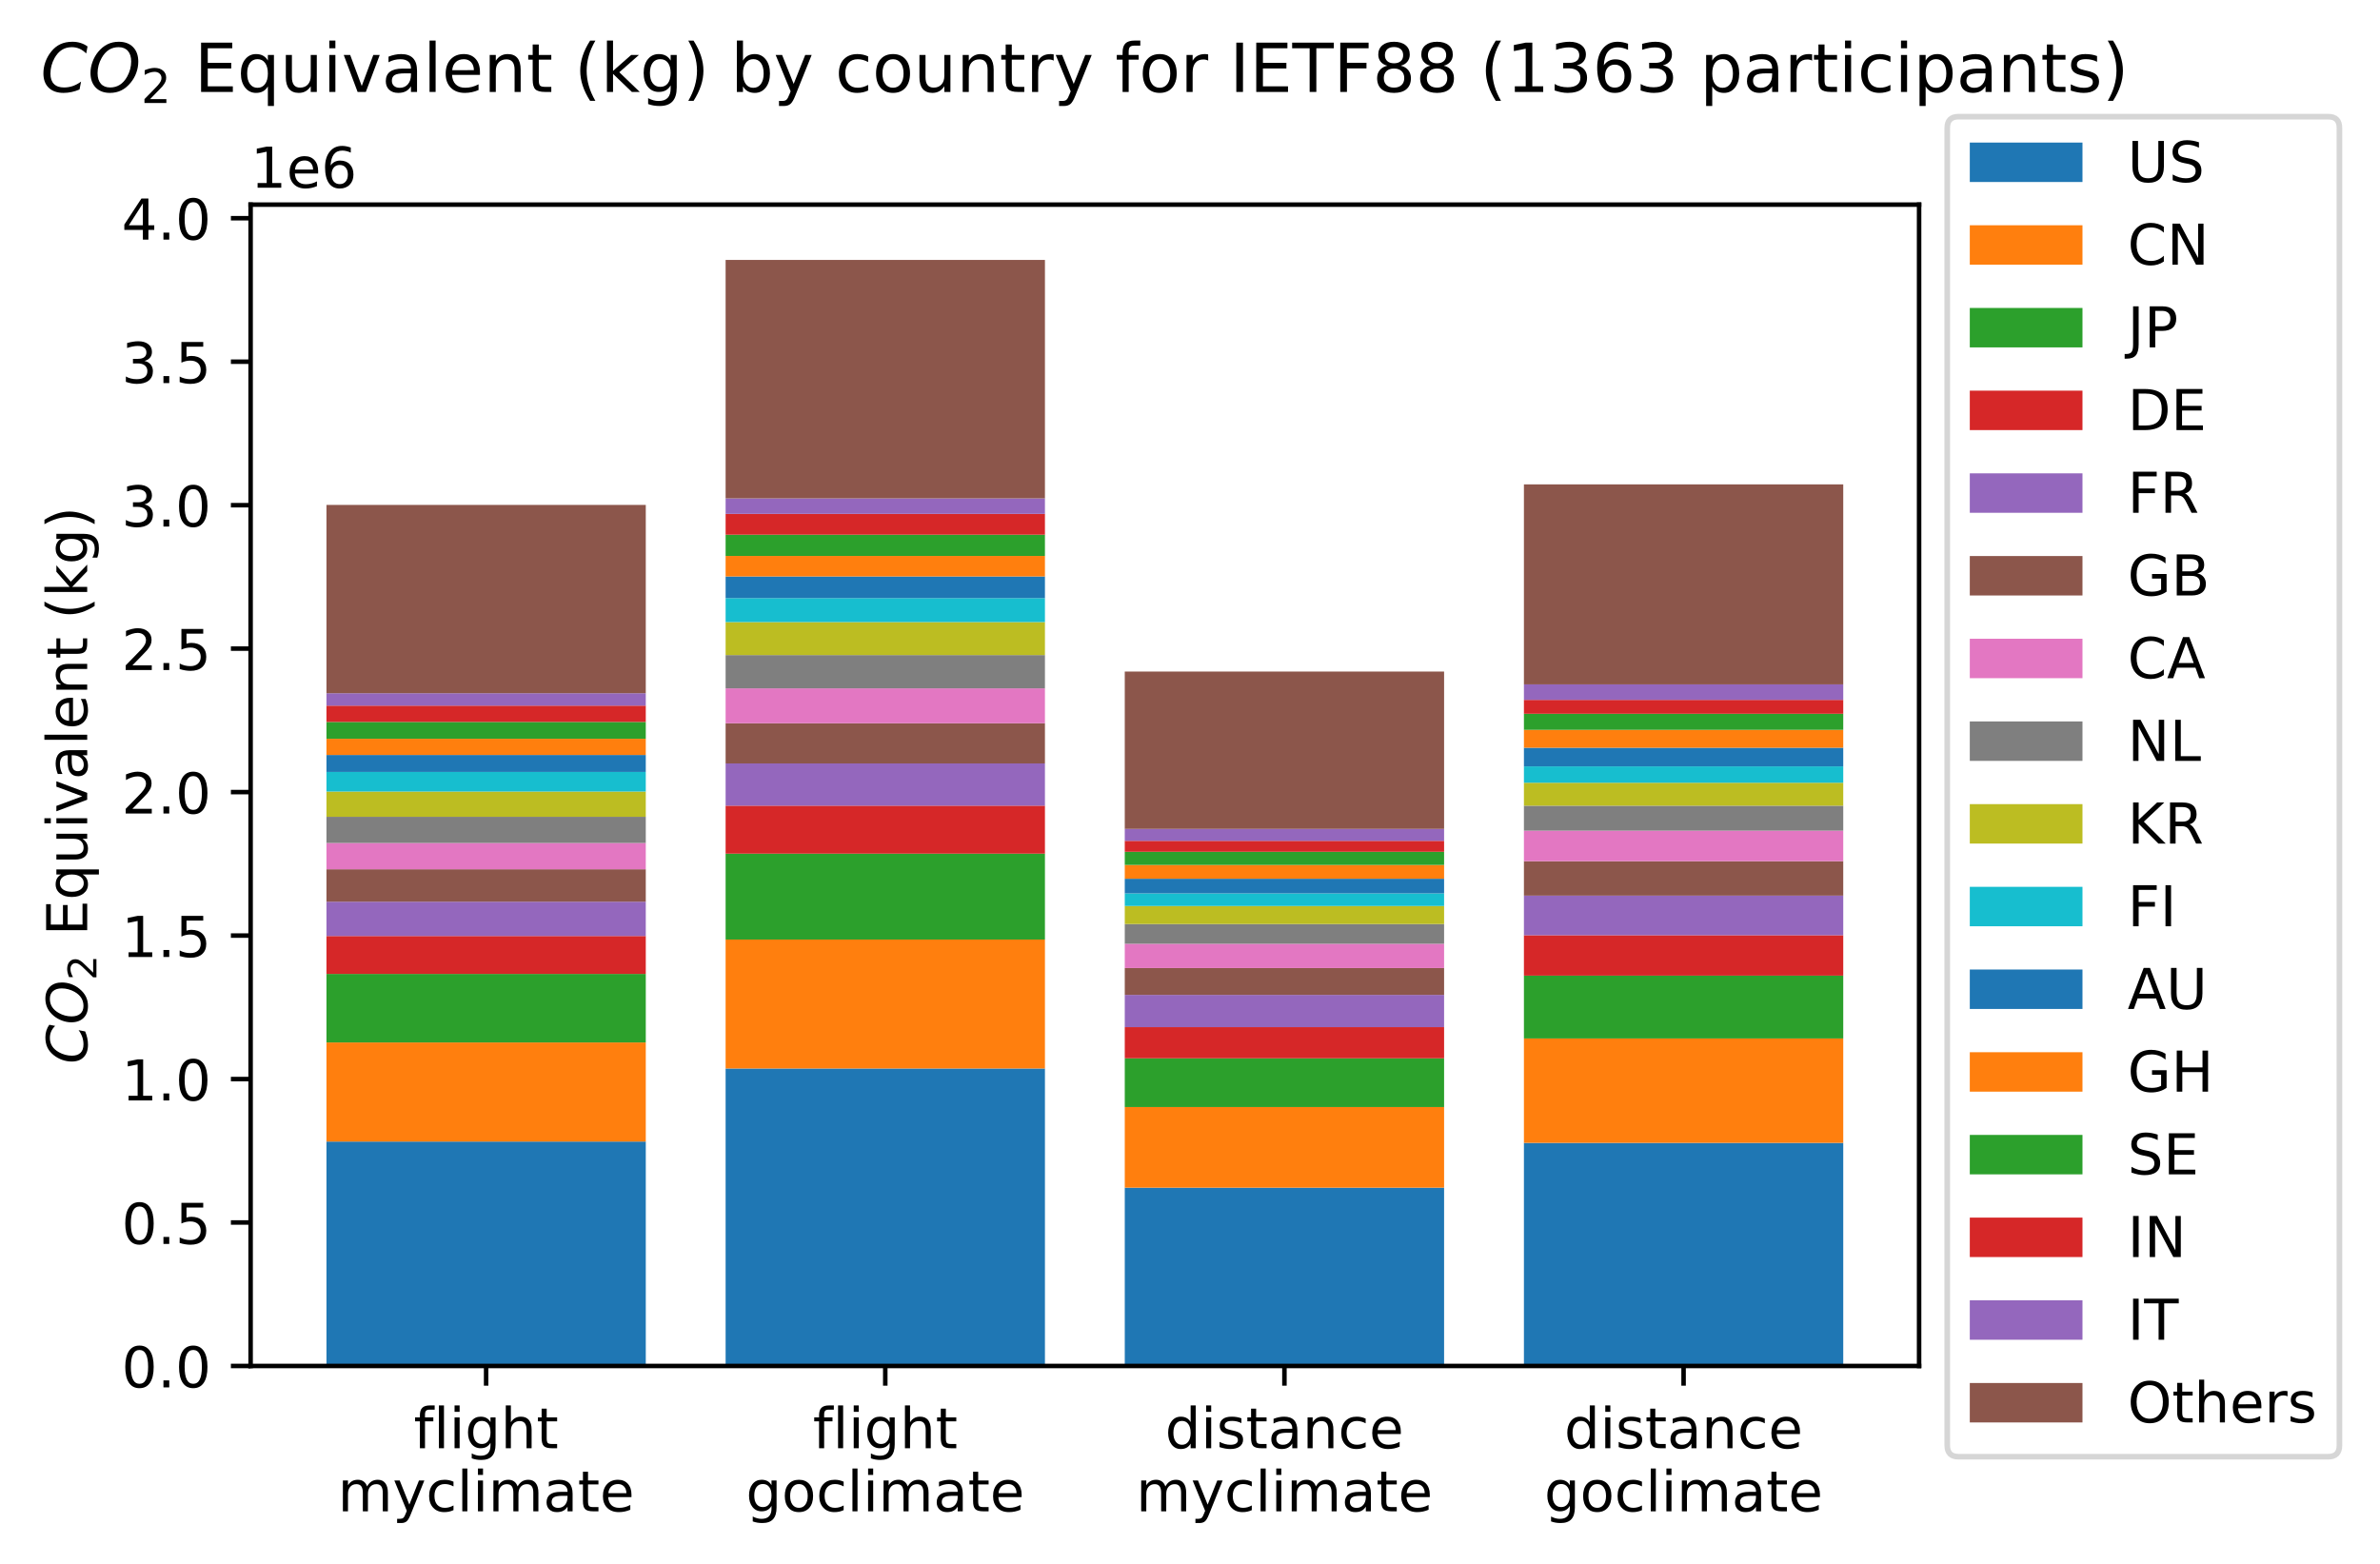 <?xml version="1.0" encoding="utf-8" standalone="no"?>
<!DOCTYPE svg PUBLIC "-//W3C//DTD SVG 1.1//EN"
  "http://www.w3.org/Graphics/SVG/1.1/DTD/svg11.dtd">
<!-- Created with matplotlib (https://matplotlib.org/) -->
<svg height="277.532pt" version="1.1" viewBox="0 0 422.403 277.532" width="422.403pt" xmlns="http://www.w3.org/2000/svg" xmlns:xlink="http://www.w3.org/1999/xlink">
 <defs>
  <style type="text/css">
*{stroke-linecap:butt;stroke-linejoin:round;}
  </style>
 </defs>
 <g id="figure_1">
  <g id="patch_1">
   <path d="M 0 277.532 
L 422.403 277.532 
L 422.403 0 
L 0 0 
z
" style="fill:#ffffff;"/>
  </g>
  <g id="axes_1">
   <g id="patch_2">
    <path d="M 44.48 242.456 
L 340.6 242.456 
L 340.6 36.32 
L 44.48 36.32 
z
" style="fill:#ffffff;"/>
   </g>
   <g id="patch_3">
    <path clip-path="url(#pe338bad87f)" d="M 57.94 242.456 
L 114.614 242.456 
L 114.614 202.623 
L 57.94 202.623 
z
" style="fill:#1f77b4;"/>
   </g>
   <g id="patch_4">
    <path clip-path="url(#pe338bad87f)" d="M 128.782 242.456 
L 185.456 242.456 
L 185.456 189.65 
L 128.782 189.65 
z
" style="fill:#1f77b4;"/>
   </g>
   <g id="patch_5">
    <path clip-path="url(#pe338bad87f)" d="M 199.624 242.456 
L 256.298 242.456 
L 256.298 210.804 
L 199.624 210.804 
z
" style="fill:#1f77b4;"/>
   </g>
   <g id="patch_6">
    <path clip-path="url(#pe338bad87f)" d="M 270.466 242.456 
L 327.14 242.456 
L 327.14 202.852 
L 270.466 202.852 
z
" style="fill:#1f77b4;"/>
   </g>
   <g id="patch_7">
    <path clip-path="url(#pe338bad87f)" d="M 57.94 202.623 
L 114.614 202.623 
L 114.614 185.032 
L 57.94 185.032 
z
" style="fill:#ff7f0e;"/>
   </g>
   <g id="patch_8">
    <path clip-path="url(#pe338bad87f)" d="M 128.782 189.65 
L 185.456 189.65 
L 185.456 166.762 
L 128.782 166.762 
z
" style="fill:#ff7f0e;"/>
   </g>
   <g id="patch_9">
    <path clip-path="url(#pe338bad87f)" d="M 199.624 210.804 
L 256.298 210.804 
L 256.298 196.495 
L 199.624 196.495 
z
" style="fill:#ff7f0e;"/>
   </g>
   <g id="patch_10">
    <path clip-path="url(#pe338bad87f)" d="M 270.466 202.852 
L 327.14 202.852 
L 327.14 184.323 
L 270.466 184.323 
z
" style="fill:#ff7f0e;"/>
   </g>
   <g id="patch_11">
    <path clip-path="url(#pe338bad87f)" d="M 57.94 185.032 
L 114.614 185.032 
L 114.614 172.867 
L 57.94 172.867 
z
" style="fill:#2ca02c;"/>
   </g>
   <g id="patch_12">
    <path clip-path="url(#pe338bad87f)" d="M 128.782 166.762 
L 185.456 166.762 
L 185.456 151.518 
L 128.782 151.518 
z
" style="fill:#2ca02c;"/>
   </g>
   <g id="patch_13">
    <path clip-path="url(#pe338bad87f)" d="M 199.624 196.495 
L 256.298 196.495 
L 256.298 187.843 
L 199.624 187.843 
z
" style="fill:#2ca02c;"/>
   </g>
   <g id="patch_14">
    <path clip-path="url(#pe338bad87f)" d="M 270.466 184.323 
L 327.14 184.323 
L 327.14 173.169 
L 270.466 173.169 
z
" style="fill:#2ca02c;"/>
   </g>
   <g id="patch_15">
    <path clip-path="url(#pe338bad87f)" d="M 57.94 172.867 
L 114.614 172.867 
L 114.614 166.139 
L 57.94 166.139 
z
" style="fill:#d62728;"/>
   </g>
   <g id="patch_16">
    <path clip-path="url(#pe338bad87f)" d="M 128.782 151.518 
L 185.456 151.518 
L 185.456 143.002 
L 128.782 143.002 
z
" style="fill:#d62728;"/>
   </g>
   <g id="patch_17">
    <path clip-path="url(#pe338bad87f)" d="M 199.624 187.843 
L 256.298 187.843 
L 256.298 182.314 
L 199.624 182.314 
z
" style="fill:#d62728;"/>
   </g>
   <g id="patch_18">
    <path clip-path="url(#pe338bad87f)" d="M 270.466 173.169 
L 327.14 173.169 
L 327.14 165.998 
L 270.466 165.998 
z
" style="fill:#d62728;"/>
   </g>
   <g id="patch_19">
    <path clip-path="url(#pe338bad87f)" d="M 57.94 166.139 
L 114.614 166.139 
L 114.614 160.047 
L 57.94 160.047 
z
" style="fill:#9467bd;"/>
   </g>
   <g id="patch_20">
    <path clip-path="url(#pe338bad87f)" d="M 128.782 143.002 
L 185.456 143.002 
L 185.456 135.505 
L 128.782 135.505 
z
" style="fill:#9467bd;"/>
   </g>
   <g id="patch_21">
    <path clip-path="url(#pe338bad87f)" d="M 199.624 182.314 
L 256.298 182.314 
L 256.298 176.588 
L 199.624 176.588 
z
" style="fill:#9467bd;"/>
   </g>
   <g id="patch_22">
    <path clip-path="url(#pe338bad87f)" d="M 270.466 165.998 
L 327.14 165.998 
L 327.14 158.969 
L 270.466 158.969 
z
" style="fill:#9467bd;"/>
   </g>
   <g id="patch_23">
    <path clip-path="url(#pe338bad87f)" d="M 57.94 160.047 
L 114.614 160.047 
L 114.614 154.289 
L 57.94 154.289 
z
" style="fill:#8c564b;"/>
   </g>
   <g id="patch_24">
    <path clip-path="url(#pe338bad87f)" d="M 128.782 135.505 
L 185.456 135.505 
L 185.456 128.375 
L 128.782 128.375 
z
" style="fill:#8c564b;"/>
   </g>
   <g id="patch_25">
    <path clip-path="url(#pe338bad87f)" d="M 199.624 176.588 
L 256.298 176.588 
L 256.298 171.823 
L 199.624 171.823 
z
" style="fill:#8c564b;"/>
   </g>
   <g id="patch_26">
    <path clip-path="url(#pe338bad87f)" d="M 270.466 158.969 
L 327.14 158.969 
L 327.14 152.858 
L 270.466 152.858 
z
" style="fill:#8c564b;"/>
   </g>
   <g id="patch_27">
    <path clip-path="url(#pe338bad87f)" d="M 57.94 154.289 
L 114.614 154.289 
L 114.614 149.625 
L 57.94 149.625 
z
" style="fill:#e377c2;"/>
   </g>
   <g id="patch_28">
    <path clip-path="url(#pe338bad87f)" d="M 128.782 128.375 
L 185.456 128.375 
L 185.456 122.182 
L 128.782 122.182 
z
" style="fill:#e377c2;"/>
   </g>
   <g id="patch_29">
    <path clip-path="url(#pe338bad87f)" d="M 199.624 171.823 
L 256.298 171.823 
L 256.298 167.518 
L 199.624 167.518 
z
" style="fill:#e377c2;"/>
   </g>
   <g id="patch_30">
    <path clip-path="url(#pe338bad87f)" d="M 270.466 152.858 
L 327.14 152.858 
L 327.14 147.438 
L 270.466 147.438 
z
" style="fill:#e377c2;"/>
   </g>
   <g id="patch_31">
    <path clip-path="url(#pe338bad87f)" d="M 57.94 149.625 
L 114.614 149.625 
L 114.614 144.975 
L 57.94 144.975 
z
" style="fill:#7f7f7f;"/>
   </g>
   <g id="patch_32">
    <path clip-path="url(#pe338bad87f)" d="M 128.782 122.182 
L 185.456 122.182 
L 185.456 116.274 
L 128.782 116.274 
z
" style="fill:#7f7f7f;"/>
   </g>
   <g id="patch_33">
    <path clip-path="url(#pe338bad87f)" d="M 199.624 167.518 
L 256.298 167.518 
L 256.298 164.009 
L 199.624 164.009 
z
" style="fill:#7f7f7f;"/>
   </g>
   <g id="patch_34">
    <path clip-path="url(#pe338bad87f)" d="M 270.466 147.438 
L 327.14 147.438 
L 327.14 143.007 
L 270.466 143.007 
z
" style="fill:#7f7f7f;"/>
   </g>
   <g id="patch_35">
    <path clip-path="url(#pe338bad87f)" d="M 57.94 144.975 
L 114.614 144.975 
L 114.614 140.495 
L 57.94 140.495 
z
" style="fill:#bcbd22;"/>
   </g>
   <g id="patch_36">
    <path clip-path="url(#pe338bad87f)" d="M 128.782 116.274 
L 185.456 116.274 
L 185.456 110.416 
L 128.782 110.416 
z
" style="fill:#bcbd22;"/>
   </g>
   <g id="patch_37">
    <path clip-path="url(#pe338bad87f)" d="M 199.624 164.009 
L 256.298 164.009 
L 256.298 160.807 
L 199.624 160.807 
z
" style="fill:#bcbd22;"/>
   </g>
   <g id="patch_38">
    <path clip-path="url(#pe338bad87f)" d="M 270.466 143.007 
L 327.14 143.007 
L 327.14 138.933 
L 270.466 138.933 
z
" style="fill:#bcbd22;"/>
   </g>
   <g id="patch_39">
    <path clip-path="url(#pe338bad87f)" d="M 57.94 140.495 
L 114.614 140.495 
L 114.614 137.016 
L 57.94 137.016 
z
" style="fill:#17becf;"/>
   </g>
   <g id="patch_40">
    <path clip-path="url(#pe338bad87f)" d="M 128.782 110.416 
L 185.456 110.416 
L 185.456 106.159 
L 128.782 106.159 
z
" style="fill:#17becf;"/>
   </g>
   <g id="patch_41">
    <path clip-path="url(#pe338bad87f)" d="M 199.624 160.807 
L 256.298 160.807 
L 256.298 158.568 
L 199.624 158.568 
z
" style="fill:#17becf;"/>
   </g>
   <g id="patch_42">
    <path clip-path="url(#pe338bad87f)" d="M 270.466 138.933 
L 327.14 138.933 
L 327.14 136.03 
L 270.466 136.03 
z
" style="fill:#17becf;"/>
   </g>
   <g id="patch_43">
    <path clip-path="url(#pe338bad87f)" d="M 57.94 137.016 
L 114.614 137.016 
L 114.614 134.005 
L 57.94 134.005 
z
" style="fill:#1f77b4;"/>
   </g>
   <g id="patch_44">
    <path clip-path="url(#pe338bad87f)" d="M 128.782 106.159 
L 185.456 106.159 
L 185.456 102.318 
L 128.782 102.318 
z
" style="fill:#1f77b4;"/>
   </g>
   <g id="patch_45">
    <path clip-path="url(#pe338bad87f)" d="M 199.624 158.568 
L 256.298 158.568 
L 256.298 155.97 
L 199.624 155.97 
z
" style="fill:#1f77b4;"/>
   </g>
   <g id="patch_46">
    <path clip-path="url(#pe338bad87f)" d="M 270.466 136.03 
L 327.14 136.03 
L 327.14 132.719 
L 270.466 132.719 
z
" style="fill:#1f77b4;"/>
   </g>
   <g id="patch_47">
    <path clip-path="url(#pe338bad87f)" d="M 57.94 134.005 
L 114.614 134.005 
L 114.614 131.125 
L 57.94 131.125 
z
" style="fill:#ff7f0e;"/>
   </g>
   <g id="patch_48">
    <path clip-path="url(#pe338bad87f)" d="M 128.782 102.318 
L 185.456 102.318 
L 185.456 98.677 
L 128.782 98.677 
z
" style="fill:#ff7f0e;"/>
   </g>
   <g id="patch_49">
    <path clip-path="url(#pe338bad87f)" d="M 199.624 155.97 
L 256.298 155.97 
L 256.298 153.524 
L 199.624 153.524 
z
" style="fill:#ff7f0e;"/>
   </g>
   <g id="patch_50">
    <path clip-path="url(#pe338bad87f)" d="M 270.466 132.719 
L 327.14 132.719 
L 327.14 129.541 
L 270.466 129.541 
z
" style="fill:#ff7f0e;"/>
   </g>
   <g id="patch_51">
    <path clip-path="url(#pe338bad87f)" d="M 57.94 131.125 
L 114.614 131.125 
L 114.614 128.141 
L 57.94 128.141 
z
" style="fill:#2ca02c;"/>
   </g>
   <g id="patch_52">
    <path clip-path="url(#pe338bad87f)" d="M 128.782 98.677 
L 185.456 98.677 
L 185.456 94.908 
L 128.782 94.908 
z
" style="fill:#2ca02c;"/>
   </g>
   <g id="patch_53">
    <path clip-path="url(#pe338bad87f)" d="M 199.624 153.524 
L 256.298 153.524 
L 256.298 151.185 
L 199.624 151.185 
z
" style="fill:#2ca02c;"/>
   </g>
   <g id="patch_54">
    <path clip-path="url(#pe338bad87f)" d="M 270.466 129.541 
L 327.14 129.541 
L 327.14 126.689 
L 270.466 126.689 
z
" style="fill:#2ca02c;"/>
   </g>
   <g id="patch_55">
    <path clip-path="url(#pe338bad87f)" d="M 57.94 128.141 
L 114.614 128.141 
L 114.614 125.248 
L 57.94 125.248 
z
" style="fill:#d62728;"/>
   </g>
   <g id="patch_56">
    <path clip-path="url(#pe338bad87f)" d="M 128.782 94.908 
L 185.456 94.908 
L 185.456 91.21 
L 128.782 91.21 
z
" style="fill:#d62728;"/>
   </g>
   <g id="patch_57">
    <path clip-path="url(#pe338bad87f)" d="M 199.624 151.185 
L 256.298 151.185 
L 256.298 149.243 
L 199.624 149.243 
z
" style="fill:#d62728;"/>
   </g>
   <g id="patch_58">
    <path clip-path="url(#pe338bad87f)" d="M 270.466 126.689 
L 327.14 126.689 
L 327.14 124.224 
L 270.466 124.224 
z
" style="fill:#d62728;"/>
   </g>
   <g id="patch_59">
    <path clip-path="url(#pe338bad87f)" d="M 57.94 125.248 
L 114.614 125.248 
L 114.614 123.043 
L 57.94 123.043 
z
" style="fill:#9467bd;"/>
   </g>
   <g id="patch_60">
    <path clip-path="url(#pe338bad87f)" d="M 128.782 91.21 
L 185.456 91.21 
L 185.456 88.46 
L 128.782 88.46 
z
" style="fill:#9467bd;"/>
   </g>
   <g id="patch_61">
    <path clip-path="url(#pe338bad87f)" d="M 199.624 149.243 
L 256.298 149.243 
L 256.298 147.122 
L 199.624 147.122 
z
" style="fill:#9467bd;"/>
   </g>
   <g id="patch_62">
    <path clip-path="url(#pe338bad87f)" d="M 270.466 124.224 
L 327.14 124.224 
L 327.14 121.474 
L 270.466 121.474 
z
" style="fill:#9467bd;"/>
   </g>
   <g id="patch_63">
    <path clip-path="url(#pe338bad87f)" d="M 57.94 123.043 
L 114.614 123.043 
L 114.614 89.621 
L 57.94 89.621 
z
" style="fill:#8c564b;"/>
   </g>
   <g id="patch_64">
    <path clip-path="url(#pe338bad87f)" d="M 128.782 88.46 
L 185.456 88.46 
L 185.456 46.136 
L 128.782 46.136 
z
" style="fill:#8c564b;"/>
   </g>
   <g id="patch_65">
    <path clip-path="url(#pe338bad87f)" d="M 199.624 147.122 
L 256.298 147.122 
L 256.298 119.198 
L 199.624 119.198 
z
" style="fill:#8c564b;"/>
   </g>
   <g id="patch_66">
    <path clip-path="url(#pe338bad87f)" d="M 270.466 121.474 
L 327.14 121.474 
L 327.14 85.975 
L 270.466 85.975 
z
" style="fill:#8c564b;"/>
   </g>
   <g id="matplotlib.axis_1">
    <g id="xtick_1">
     <g id="line2d_1">
      <defs>
       <path d="M 0 0 
L 0 3.5 
" id="mbba0ce05e6" style="stroke:#000000;stroke-width:0.8;"/>
      </defs>
      <g>
       <use style="stroke:#000000;stroke-width:0.8;" x="86.277" xlink:href="#mbba0ce05e6" y="242.456"/>
      </g>
     </g>
     <g id="text_1">
      <!-- flight -->
      <defs>
       <path d="M 37.109 75.984 
L 37.109 68.5 
L 28.516 68.5 
Q 23.688 68.5 21.797 66.547 
Q 19.922 64.594 19.922 59.516 
L 19.922 54.688 
L 34.719 54.688 
L 34.719 47.703 
L 19.922 47.703 
L 19.922 0 
L 10.891 0 
L 10.891 47.703 
L 2.297 47.703 
L 2.297 54.688 
L 10.891 54.688 
L 10.891 58.5 
Q 10.891 67.625 15.141 71.797 
Q 19.391 75.984 28.609 75.984 
z
" id="DejaVuSans-102"/>
       <path d="M 9.422 75.984 
L 18.406 75.984 
L 18.406 0 
L 9.422 0 
z
" id="DejaVuSans-108"/>
       <path d="M 9.422 54.688 
L 18.406 54.688 
L 18.406 0 
L 9.422 0 
z
M 9.422 75.984 
L 18.406 75.984 
L 18.406 64.594 
L 9.422 64.594 
z
" id="DejaVuSans-105"/>
       <path d="M 45.406 27.984 
Q 45.406 37.75 41.375 43.109 
Q 37.359 48.484 30.078 48.484 
Q 22.859 48.484 18.828 43.109 
Q 14.797 37.75 14.797 27.984 
Q 14.797 18.266 18.828 12.891 
Q 22.859 7.516 30.078 7.516 
Q 37.359 7.516 41.375 12.891 
Q 45.406 18.266 45.406 27.984 
z
M 54.391 6.781 
Q 54.391 -7.172 48.188 -13.984 
Q 42 -20.797 29.203 -20.797 
Q 24.469 -20.797 20.266 -20.094 
Q 16.062 -19.391 12.109 -17.922 
L 12.109 -9.188 
Q 16.062 -11.328 19.922 -12.344 
Q 23.781 -13.375 27.781 -13.375 
Q 36.625 -13.375 41.016 -8.766 
Q 45.406 -4.156 45.406 5.172 
L 45.406 9.625 
Q 42.625 4.781 38.281 2.391 
Q 33.938 0 27.875 0 
Q 17.828 0 11.672 7.656 
Q 5.516 15.328 5.516 27.984 
Q 5.516 40.672 11.672 48.328 
Q 17.828 56 27.875 56 
Q 33.938 56 38.281 53.609 
Q 42.625 51.219 45.406 46.391 
L 45.406 54.688 
L 54.391 54.688 
z
" id="DejaVuSans-103"/>
       <path d="M 54.891 33.016 
L 54.891 0 
L 45.906 0 
L 45.906 32.719 
Q 45.906 40.484 42.875 44.328 
Q 39.844 48.188 33.797 48.188 
Q 26.516 48.188 22.312 43.547 
Q 18.109 38.922 18.109 30.906 
L 18.109 0 
L 9.078 0 
L 9.078 75.984 
L 18.109 75.984 
L 18.109 46.188 
Q 21.344 51.125 25.703 53.562 
Q 30.078 56 35.797 56 
Q 45.219 56 50.047 50.172 
Q 54.891 44.344 54.891 33.016 
z
" id="DejaVuSans-104"/>
       <path d="M 18.312 70.219 
L 18.312 54.688 
L 36.812 54.688 
L 36.812 47.703 
L 18.312 47.703 
L 18.312 18.016 
Q 18.312 11.328 20.141 9.422 
Q 21.969 7.516 27.594 7.516 
L 36.812 7.516 
L 36.812 0 
L 27.594 0 
Q 17.188 0 13.234 3.875 
Q 9.281 7.766 9.281 18.016 
L 9.281 47.703 
L 2.688 47.703 
L 2.688 54.688 
L 9.281 54.688 
L 9.281 70.219 
z
" id="DejaVuSans-116"/>
      </defs>
      <g transform="translate(73.435 257.054)scale(0.1 -0.1)">
       <use xlink:href="#DejaVuSans-102"/>
       <use x="35.205" xlink:href="#DejaVuSans-108"/>
       <use x="62.988" xlink:href="#DejaVuSans-105"/>
       <use x="90.771" xlink:href="#DejaVuSans-103"/>
       <use x="154.248" xlink:href="#DejaVuSans-104"/>
       <use x="217.627" xlink:href="#DejaVuSans-116"/>
      </g>
      <!-- myclimate -->
      <defs>
       <path d="M 52 44.188 
Q 55.375 50.25 60.062 53.125 
Q 64.75 56 71.094 56 
Q 79.641 56 84.281 50.016 
Q 88.922 44.047 88.922 33.016 
L 88.922 0 
L 79.891 0 
L 79.891 32.719 
Q 79.891 40.578 77.094 44.375 
Q 74.312 48.188 68.609 48.188 
Q 61.625 48.188 57.562 43.547 
Q 53.516 38.922 53.516 30.906 
L 53.516 0 
L 44.484 0 
L 44.484 32.719 
Q 44.484 40.625 41.703 44.406 
Q 38.922 48.188 33.109 48.188 
Q 26.219 48.188 22.156 43.531 
Q 18.109 38.875 18.109 30.906 
L 18.109 0 
L 9.078 0 
L 9.078 54.688 
L 18.109 54.688 
L 18.109 46.188 
Q 21.188 51.219 25.484 53.609 
Q 29.781 56 35.688 56 
Q 41.656 56 45.828 52.969 
Q 50 49.953 52 44.188 
z
" id="DejaVuSans-109"/>
       <path d="M 32.172 -5.078 
Q 28.375 -14.844 24.75 -17.812 
Q 21.141 -20.797 15.094 -20.797 
L 7.906 -20.797 
L 7.906 -13.281 
L 13.188 -13.281 
Q 16.891 -13.281 18.938 -11.516 
Q 21 -9.766 23.484 -3.219 
L 25.094 0.875 
L 2.984 54.688 
L 12.5 54.688 
L 29.594 11.922 
L 46.688 54.688 
L 56.203 54.688 
z
" id="DejaVuSans-121"/>
       <path d="M 48.781 52.594 
L 48.781 44.188 
Q 44.969 46.297 41.141 47.344 
Q 37.312 48.391 33.406 48.391 
Q 24.656 48.391 19.812 42.844 
Q 14.984 37.312 14.984 27.297 
Q 14.984 17.281 19.812 11.734 
Q 24.656 6.203 33.406 6.203 
Q 37.312 6.203 41.141 7.25 
Q 44.969 8.297 48.781 10.406 
L 48.781 2.094 
Q 45.016 0.344 40.984 -0.531 
Q 36.969 -1.422 32.422 -1.422 
Q 20.062 -1.422 12.781 6.344 
Q 5.516 14.109 5.516 27.297 
Q 5.516 40.672 12.859 48.328 
Q 20.219 56 33.016 56 
Q 37.156 56 41.109 55.141 
Q 45.062 54.297 48.781 52.594 
z
" id="DejaVuSans-99"/>
       <path d="M 34.281 27.484 
Q 23.391 27.484 19.188 25 
Q 14.984 22.516 14.984 16.5 
Q 14.984 11.719 18.141 8.906 
Q 21.297 6.109 26.703 6.109 
Q 34.188 6.109 38.703 11.406 
Q 43.219 16.703 43.219 25.484 
L 43.219 27.484 
z
M 52.203 31.203 
L 52.203 0 
L 43.219 0 
L 43.219 8.297 
Q 40.141 3.328 35.547 0.953 
Q 30.953 -1.422 24.312 -1.422 
Q 15.922 -1.422 10.953 3.297 
Q 6 8.016 6 15.922 
Q 6 25.141 12.172 29.828 
Q 18.359 34.516 30.609 34.516 
L 43.219 34.516 
L 43.219 35.406 
Q 43.219 41.609 39.141 45 
Q 35.062 48.391 27.688 48.391 
Q 23 48.391 18.547 47.266 
Q 14.109 46.141 10.016 43.891 
L 10.016 52.203 
Q 14.938 54.109 19.578 55.047 
Q 24.219 56 28.609 56 
Q 40.484 56 46.344 49.844 
Q 52.203 43.703 52.203 31.203 
z
" id="DejaVuSans-97"/>
       <path d="M 56.203 29.594 
L 56.203 25.203 
L 14.891 25.203 
Q 15.484 15.922 20.484 11.062 
Q 25.484 6.203 34.422 6.203 
Q 39.594 6.203 44.453 7.469 
Q 49.312 8.734 54.109 11.281 
L 54.109 2.781 
Q 49.266 0.734 44.188 -0.344 
Q 39.109 -1.422 33.891 -1.422 
Q 20.797 -1.422 13.156 6.188 
Q 5.516 13.812 5.516 26.812 
Q 5.516 40.234 12.766 48.109 
Q 20.016 56 32.328 56 
Q 43.359 56 49.781 48.891 
Q 56.203 41.797 56.203 29.594 
z
M 47.219 32.234 
Q 47.125 39.594 43.094 43.984 
Q 39.062 48.391 32.422 48.391 
Q 24.906 48.391 20.391 44.141 
Q 15.875 39.891 15.188 32.172 
z
" id="DejaVuSans-101"/>
      </defs>
      <g transform="translate(59.949 268.252)scale(0.1 -0.1)">
       <use xlink:href="#DejaVuSans-109"/>
       <use x="97.412" xlink:href="#DejaVuSans-121"/>
       <use x="156.592" xlink:href="#DejaVuSans-99"/>
       <use x="211.572" xlink:href="#DejaVuSans-108"/>
       <use x="239.355" xlink:href="#DejaVuSans-105"/>
       <use x="267.139" xlink:href="#DejaVuSans-109"/>
       <use x="364.551" xlink:href="#DejaVuSans-97"/>
       <use x="425.83" xlink:href="#DejaVuSans-116"/>
       <use x="465.039" xlink:href="#DejaVuSans-101"/>
      </g>
     </g>
    </g>
    <g id="xtick_2">
     <g id="line2d_2">
      <g>
       <use style="stroke:#000000;stroke-width:0.8;" x="157.119" xlink:href="#mbba0ce05e6" y="242.456"/>
      </g>
     </g>
     <g id="text_2">
      <!-- flight -->
      <g transform="translate(144.278 257.054)scale(0.1 -0.1)">
       <use xlink:href="#DejaVuSans-102"/>
       <use x="35.205" xlink:href="#DejaVuSans-108"/>
       <use x="62.988" xlink:href="#DejaVuSans-105"/>
       <use x="90.771" xlink:href="#DejaVuSans-103"/>
       <use x="154.248" xlink:href="#DejaVuSans-104"/>
       <use x="217.627" xlink:href="#DejaVuSans-116"/>
      </g>
      <!-- goclimate -->
      <defs>
       <path d="M 30.609 48.391 
Q 23.391 48.391 19.188 42.75 
Q 14.984 37.109 14.984 27.297 
Q 14.984 17.484 19.156 11.844 
Q 23.344 6.203 30.609 6.203 
Q 37.797 6.203 41.984 11.859 
Q 46.188 17.531 46.188 27.297 
Q 46.188 37.016 41.984 42.703 
Q 37.797 48.391 30.609 48.391 
z
M 30.609 56 
Q 42.328 56 49.016 48.375 
Q 55.719 40.766 55.719 27.297 
Q 55.719 13.875 49.016 6.219 
Q 42.328 -1.422 30.609 -1.422 
Q 18.844 -1.422 12.172 6.219 
Q 5.516 13.875 5.516 27.297 
Q 5.516 40.766 12.172 48.375 
Q 18.844 56 30.609 56 
z
" id="DejaVuSans-111"/>
      </defs>
      <g transform="translate(132.387 268.252)scale(0.1 -0.1)">
       <use xlink:href="#DejaVuSans-103"/>
       <use x="63.477" xlink:href="#DejaVuSans-111"/>
       <use x="124.658" xlink:href="#DejaVuSans-99"/>
       <use x="179.639" xlink:href="#DejaVuSans-108"/>
       <use x="207.422" xlink:href="#DejaVuSans-105"/>
       <use x="235.205" xlink:href="#DejaVuSans-109"/>
       <use x="332.617" xlink:href="#DejaVuSans-97"/>
       <use x="393.896" xlink:href="#DejaVuSans-116"/>
       <use x="433.105" xlink:href="#DejaVuSans-101"/>
      </g>
     </g>
    </g>
    <g id="xtick_3">
     <g id="line2d_3">
      <g>
       <use style="stroke:#000000;stroke-width:0.8;" x="227.961" xlink:href="#mbba0ce05e6" y="242.456"/>
      </g>
     </g>
     <g id="text_3">
      <!-- distance -->
      <defs>
       <path d="M 45.406 46.391 
L 45.406 75.984 
L 54.391 75.984 
L 54.391 0 
L 45.406 0 
L 45.406 8.203 
Q 42.578 3.328 38.25 0.953 
Q 33.938 -1.422 27.875 -1.422 
Q 17.969 -1.422 11.734 6.484 
Q 5.516 14.406 5.516 27.297 
Q 5.516 40.188 11.734 48.094 
Q 17.969 56 27.875 56 
Q 33.938 56 38.25 53.625 
Q 42.578 51.266 45.406 46.391 
z
M 14.797 27.297 
Q 14.797 17.391 18.875 11.75 
Q 22.953 6.109 30.078 6.109 
Q 37.203 6.109 41.297 11.75 
Q 45.406 17.391 45.406 27.297 
Q 45.406 37.203 41.297 42.844 
Q 37.203 48.484 30.078 48.484 
Q 22.953 48.484 18.875 42.844 
Q 14.797 37.203 14.797 27.297 
z
" id="DejaVuSans-100"/>
       <path d="M 44.281 53.078 
L 44.281 44.578 
Q 40.484 46.531 36.375 47.5 
Q 32.281 48.484 27.875 48.484 
Q 21.188 48.484 17.844 46.438 
Q 14.5 44.391 14.5 40.281 
Q 14.5 37.156 16.891 35.375 
Q 19.281 33.594 26.516 31.984 
L 29.594 31.297 
Q 39.156 29.25 43.188 25.516 
Q 47.219 21.781 47.219 15.094 
Q 47.219 7.469 41.188 3.016 
Q 35.156 -1.422 24.609 -1.422 
Q 20.219 -1.422 15.453 -0.562 
Q 10.688 0.297 5.422 2 
L 5.422 11.281 
Q 10.406 8.688 15.234 7.391 
Q 20.062 6.109 24.812 6.109 
Q 31.156 6.109 34.562 8.281 
Q 37.984 10.453 37.984 14.406 
Q 37.984 18.062 35.516 20.016 
Q 33.062 21.969 24.703 23.781 
L 21.578 24.516 
Q 13.234 26.266 9.516 29.906 
Q 5.812 33.547 5.812 39.891 
Q 5.812 47.609 11.281 51.797 
Q 16.75 56 26.812 56 
Q 31.781 56 36.172 55.266 
Q 40.578 54.547 44.281 53.078 
z
" id="DejaVuSans-115"/>
       <path d="M 54.891 33.016 
L 54.891 0 
L 45.906 0 
L 45.906 32.719 
Q 45.906 40.484 42.875 44.328 
Q 39.844 48.188 33.797 48.188 
Q 26.516 48.188 22.312 43.547 
Q 18.109 38.922 18.109 30.906 
L 18.109 0 
L 9.078 0 
L 9.078 54.688 
L 18.109 54.688 
L 18.109 46.188 
Q 21.344 51.125 25.703 53.562 
Q 30.078 56 35.797 56 
Q 45.219 56 50.047 50.172 
Q 54.891 44.344 54.891 33.016 
z
" id="DejaVuSans-110"/>
      </defs>
      <g transform="translate(206.774 257.054)scale(0.1 -0.1)">
       <use xlink:href="#DejaVuSans-100"/>
       <use x="63.477" xlink:href="#DejaVuSans-105"/>
       <use x="91.26" xlink:href="#DejaVuSans-115"/>
       <use x="143.359" xlink:href="#DejaVuSans-116"/>
       <use x="182.568" xlink:href="#DejaVuSans-97"/>
       <use x="243.848" xlink:href="#DejaVuSans-110"/>
       <use x="307.227" xlink:href="#DejaVuSans-99"/>
       <use x="362.207" xlink:href="#DejaVuSans-101"/>
      </g>
      <!-- myclimate -->
      <g transform="translate(201.633 268.252)scale(0.1 -0.1)">
       <use xlink:href="#DejaVuSans-109"/>
       <use x="97.412" xlink:href="#DejaVuSans-121"/>
       <use x="156.592" xlink:href="#DejaVuSans-99"/>
       <use x="211.572" xlink:href="#DejaVuSans-108"/>
       <use x="239.355" xlink:href="#DejaVuSans-105"/>
       <use x="267.139" xlink:href="#DejaVuSans-109"/>
       <use x="364.551" xlink:href="#DejaVuSans-97"/>
       <use x="425.83" xlink:href="#DejaVuSans-116"/>
       <use x="465.039" xlink:href="#DejaVuSans-101"/>
      </g>
     </g>
    </g>
    <g id="xtick_4">
     <g id="line2d_4">
      <g>
       <use style="stroke:#000000;stroke-width:0.8;" x="298.803" xlink:href="#mbba0ce05e6" y="242.456"/>
      </g>
     </g>
     <g id="text_4">
      <!-- distance -->
      <g transform="translate(277.616 257.054)scale(0.1 -0.1)">
       <use xlink:href="#DejaVuSans-100"/>
       <use x="63.477" xlink:href="#DejaVuSans-105"/>
       <use x="91.26" xlink:href="#DejaVuSans-115"/>
       <use x="143.359" xlink:href="#DejaVuSans-116"/>
       <use x="182.568" xlink:href="#DejaVuSans-97"/>
       <use x="243.848" xlink:href="#DejaVuSans-110"/>
       <use x="307.227" xlink:href="#DejaVuSans-99"/>
       <use x="362.207" xlink:href="#DejaVuSans-101"/>
      </g>
      <!-- goclimate -->
      <g transform="translate(274.071 268.252)scale(0.1 -0.1)">
       <use xlink:href="#DejaVuSans-103"/>
       <use x="63.477" xlink:href="#DejaVuSans-111"/>
       <use x="124.658" xlink:href="#DejaVuSans-99"/>
       <use x="179.639" xlink:href="#DejaVuSans-108"/>
       <use x="207.422" xlink:href="#DejaVuSans-105"/>
       <use x="235.205" xlink:href="#DejaVuSans-109"/>
       <use x="332.617" xlink:href="#DejaVuSans-97"/>
       <use x="393.896" xlink:href="#DejaVuSans-116"/>
       <use x="433.105" xlink:href="#DejaVuSans-101"/>
      </g>
     </g>
    </g>
   </g>
   <g id="matplotlib.axis_2">
    <g id="ytick_1">
     <g id="line2d_5">
      <defs>
       <path d="M 0 0 
L -3.5 0 
" id="mb3cc826146" style="stroke:#000000;stroke-width:0.8;"/>
      </defs>
      <g>
       <use style="stroke:#000000;stroke-width:0.8;" x="44.48" xlink:href="#mb3cc826146" y="242.456"/>
      </g>
     </g>
     <g id="text_5">
      <!-- 0.0 -->
      <defs>
       <path d="M 31.781 66.406 
Q 24.172 66.406 20.328 58.906 
Q 16.5 51.422 16.5 36.375 
Q 16.5 21.391 20.328 13.891 
Q 24.172 6.391 31.781 6.391 
Q 39.453 6.391 43.281 13.891 
Q 47.125 21.391 47.125 36.375 
Q 47.125 51.422 43.281 58.906 
Q 39.453 66.406 31.781 66.406 
z
M 31.781 74.219 
Q 44.047 74.219 50.516 64.516 
Q 56.984 54.828 56.984 36.375 
Q 56.984 17.969 50.516 8.266 
Q 44.047 -1.422 31.781 -1.422 
Q 19.531 -1.422 13.062 8.266 
Q 6.594 17.969 6.594 36.375 
Q 6.594 54.828 13.062 64.516 
Q 19.531 74.219 31.781 74.219 
z
" id="DejaVuSans-48"/>
       <path d="M 10.688 12.406 
L 21 12.406 
L 21 0 
L 10.688 0 
z
" id="DejaVuSans-46"/>
      </defs>
      <g transform="translate(21.577 246.255)scale(0.1 -0.1)">
       <use xlink:href="#DejaVuSans-48"/>
       <use x="63.623" xlink:href="#DejaVuSans-46"/>
       <use x="95.41" xlink:href="#DejaVuSans-48"/>
      </g>
     </g>
    </g>
    <g id="ytick_2">
     <g id="line2d_6">
      <g>
       <use style="stroke:#000000;stroke-width:0.8;" x="44.48" xlink:href="#mb3cc826146" y="216.99"/>
      </g>
     </g>
     <g id="text_6">
      <!-- 0.5 -->
      <defs>
       <path d="M 10.797 72.906 
L 49.516 72.906 
L 49.516 64.594 
L 19.828 64.594 
L 19.828 46.734 
Q 21.969 47.469 24.109 47.828 
Q 26.266 48.188 28.422 48.188 
Q 40.625 48.188 47.75 41.5 
Q 54.891 34.812 54.891 23.391 
Q 54.891 11.625 47.562 5.094 
Q 40.234 -1.422 26.906 -1.422 
Q 22.312 -1.422 17.547 -0.641 
Q 12.797 0.141 7.719 1.703 
L 7.719 11.625 
Q 12.109 9.234 16.797 8.062 
Q 21.484 6.891 26.703 6.891 
Q 35.156 6.891 40.078 11.328 
Q 45.016 15.766 45.016 23.391 
Q 45.016 31 40.078 35.438 
Q 35.156 39.891 26.703 39.891 
Q 22.75 39.891 18.812 39.016 
Q 14.891 38.141 10.797 36.281 
z
" id="DejaVuSans-53"/>
      </defs>
      <g transform="translate(21.577 220.79)scale(0.1 -0.1)">
       <use xlink:href="#DejaVuSans-48"/>
       <use x="63.623" xlink:href="#DejaVuSans-46"/>
       <use x="95.41" xlink:href="#DejaVuSans-53"/>
      </g>
     </g>
    </g>
    <g id="ytick_3">
     <g id="line2d_7">
      <g>
       <use style="stroke:#000000;stroke-width:0.8;" x="44.48" xlink:href="#mb3cc826146" y="191.525"/>
      </g>
     </g>
     <g id="text_7">
      <!-- 1.0 -->
      <defs>
       <path d="M 12.406 8.297 
L 28.516 8.297 
L 28.516 63.922 
L 10.984 60.406 
L 10.984 69.391 
L 28.422 72.906 
L 38.281 72.906 
L 38.281 8.297 
L 54.391 8.297 
L 54.391 0 
L 12.406 0 
z
" id="DejaVuSans-49"/>
      </defs>
      <g transform="translate(21.577 195.324)scale(0.1 -0.1)">
       <use xlink:href="#DejaVuSans-49"/>
       <use x="63.623" xlink:href="#DejaVuSans-46"/>
       <use x="95.41" xlink:href="#DejaVuSans-48"/>
      </g>
     </g>
    </g>
    <g id="ytick_4">
     <g id="line2d_8">
      <g>
       <use style="stroke:#000000;stroke-width:0.8;" x="44.48" xlink:href="#mb3cc826146" y="166.059"/>
      </g>
     </g>
     <g id="text_8">
      <!-- 1.5 -->
      <g transform="translate(21.577 169.858)scale(0.1 -0.1)">
       <use xlink:href="#DejaVuSans-49"/>
       <use x="63.623" xlink:href="#DejaVuSans-46"/>
       <use x="95.41" xlink:href="#DejaVuSans-53"/>
      </g>
     </g>
    </g>
    <g id="ytick_5">
     <g id="line2d_9">
      <g>
       <use style="stroke:#000000;stroke-width:0.8;" x="44.48" xlink:href="#mb3cc826146" y="140.593"/>
      </g>
     </g>
     <g id="text_9">
      <!-- 2.0 -->
      <defs>
       <path d="M 19.188 8.297 
L 53.609 8.297 
L 53.609 0 
L 7.328 0 
L 7.328 8.297 
Q 12.938 14.109 22.625 23.891 
Q 32.328 33.688 34.812 36.531 
Q 39.547 41.844 41.422 45.531 
Q 43.312 49.219 43.312 52.781 
Q 43.312 58.594 39.234 62.25 
Q 35.156 65.922 28.609 65.922 
Q 23.969 65.922 18.812 64.312 
Q 13.672 62.703 7.812 59.422 
L 7.812 69.391 
Q 13.766 71.781 18.938 73 
Q 24.125 74.219 28.422 74.219 
Q 39.75 74.219 46.484 68.547 
Q 53.219 62.891 53.219 53.422 
Q 53.219 48.922 51.531 44.891 
Q 49.859 40.875 45.406 35.406 
Q 44.188 33.984 37.641 27.219 
Q 31.109 20.453 19.188 8.297 
z
" id="DejaVuSans-50"/>
      </defs>
      <g transform="translate(21.577 144.393)scale(0.1 -0.1)">
       <use xlink:href="#DejaVuSans-50"/>
       <use x="63.623" xlink:href="#DejaVuSans-46"/>
       <use x="95.41" xlink:href="#DejaVuSans-48"/>
      </g>
     </g>
    </g>
    <g id="ytick_6">
     <g id="line2d_10">
      <g>
       <use style="stroke:#000000;stroke-width:0.8;" x="44.48" xlink:href="#mb3cc826146" y="115.128"/>
      </g>
     </g>
     <g id="text_10">
      <!-- 2.5 -->
      <g transform="translate(21.577 118.927)scale(0.1 -0.1)">
       <use xlink:href="#DejaVuSans-50"/>
       <use x="63.623" xlink:href="#DejaVuSans-46"/>
       <use x="95.41" xlink:href="#DejaVuSans-53"/>
      </g>
     </g>
    </g>
    <g id="ytick_7">
     <g id="line2d_11">
      <g>
       <use style="stroke:#000000;stroke-width:0.8;" x="44.48" xlink:href="#mb3cc826146" y="89.662"/>
      </g>
     </g>
     <g id="text_11">
      <!-- 3.0 -->
      <defs>
       <path d="M 40.578 39.312 
Q 47.656 37.797 51.625 33 
Q 55.609 28.219 55.609 21.188 
Q 55.609 10.406 48.188 4.484 
Q 40.766 -1.422 27.094 -1.422 
Q 22.516 -1.422 17.656 -0.516 
Q 12.797 0.391 7.625 2.203 
L 7.625 11.719 
Q 11.719 9.328 16.594 8.109 
Q 21.484 6.891 26.812 6.891 
Q 36.078 6.891 40.938 10.547 
Q 45.797 14.203 45.797 21.188 
Q 45.797 27.641 41.281 31.266 
Q 36.766 34.906 28.719 34.906 
L 20.219 34.906 
L 20.219 43.016 
L 29.109 43.016 
Q 36.375 43.016 40.234 45.922 
Q 44.094 48.828 44.094 54.297 
Q 44.094 59.906 40.109 62.906 
Q 36.141 65.922 28.719 65.922 
Q 24.656 65.922 20.016 65.031 
Q 15.375 64.156 9.812 62.312 
L 9.812 71.094 
Q 15.438 72.656 20.344 73.438 
Q 25.25 74.219 29.594 74.219 
Q 40.828 74.219 47.359 69.109 
Q 53.906 64.016 53.906 55.328 
Q 53.906 49.266 50.438 45.094 
Q 46.969 40.922 40.578 39.312 
z
" id="DejaVuSans-51"/>
      </defs>
      <g transform="translate(21.577 93.461)scale(0.1 -0.1)">
       <use xlink:href="#DejaVuSans-51"/>
       <use x="63.623" xlink:href="#DejaVuSans-46"/>
       <use x="95.41" xlink:href="#DejaVuSans-48"/>
      </g>
     </g>
    </g>
    <g id="ytick_8">
     <g id="line2d_12">
      <g>
       <use style="stroke:#000000;stroke-width:0.8;" x="44.48" xlink:href="#mb3cc826146" y="64.196"/>
      </g>
     </g>
     <g id="text_12">
      <!-- 3.5 -->
      <g transform="translate(21.577 67.995)scale(0.1 -0.1)">
       <use xlink:href="#DejaVuSans-51"/>
       <use x="63.623" xlink:href="#DejaVuSans-46"/>
       <use x="95.41" xlink:href="#DejaVuSans-53"/>
      </g>
     </g>
    </g>
    <g id="ytick_9">
     <g id="line2d_13">
      <g>
       <use style="stroke:#000000;stroke-width:0.8;" x="44.48" xlink:href="#mb3cc826146" y="38.731"/>
      </g>
     </g>
     <g id="text_13">
      <!-- 4.0 -->
      <defs>
       <path d="M 37.797 64.312 
L 12.891 25.391 
L 37.797 25.391 
z
M 35.203 72.906 
L 47.609 72.906 
L 47.609 25.391 
L 58.016 25.391 
L 58.016 17.188 
L 47.609 17.188 
L 47.609 0 
L 37.797 0 
L 37.797 17.188 
L 4.891 17.188 
L 4.891 26.703 
z
" id="DejaVuSans-52"/>
      </defs>
      <g transform="translate(21.577 42.53)scale(0.1 -0.1)">
       <use xlink:href="#DejaVuSans-52"/>
       <use x="63.623" xlink:href="#DejaVuSans-46"/>
       <use x="95.41" xlink:href="#DejaVuSans-48"/>
      </g>
     </g>
    </g>
    <g id="text_14">
     <!-- $CO_2$ Equivalent (kg) -->
     <defs>
      <path d="M 69.484 67.281 
L 67.484 56.891 
Q 62.797 61.625 57.547 63.922 
Q 52.297 66.219 46.188 66.219 
Q 37.844 66.219 31.516 62.203 
Q 25.203 58.203 20.609 50 
Q 17.672 44.734 16.125 38.844 
Q 14.594 32.953 14.594 27 
Q 14.594 17.047 19.75 11.812 
Q 24.906 6.594 34.719 6.594 
Q 41.5 6.594 47.75 8.766 
Q 54 10.938 59.906 15.281 
L 57.625 3.609 
Q 51.812 1.125 45.875 -0.141 
Q 39.938 -1.422 33.984 -1.422 
Q 19.969 -1.422 12.078 6.188 
Q 4.203 13.812 4.203 27.391 
Q 4.203 36.078 7.203 44.469 
Q 10.203 52.875 15.828 59.812 
Q 21.781 67.188 29.422 70.703 
Q 37.062 74.219 47.219 74.219 
Q 53.469 74.219 59.062 72.484 
Q 64.656 70.75 69.484 67.281 
z
" id="DejaVuSans-Oblique-67"/>
      <path d="M 45.609 66.219 
Q 37.5 66.219 31.297 62.281 
Q 25.094 58.344 20.516 50.297 
Q 17.578 45.172 16.031 39.406 
Q 14.5 33.641 14.5 27.781 
Q 14.5 17.625 19.359 12.109 
Q 24.219 6.594 33.109 6.594 
Q 41.109 6.594 47.375 10.562 
Q 53.656 14.547 58.109 22.406 
Q 61.078 27.688 62.641 33.469 
Q 64.203 39.266 64.203 45.016 
Q 64.203 55.125 59.312 60.672 
Q 54.438 66.219 45.609 66.219 
z
M 32.812 -1.422 
Q 19.391 -1.422 11.688 6.531 
Q 4 14.5 4 28.328 
Q 4 36.234 7 44.484 
Q 10.016 52.734 15.281 59.188 
Q 21.484 66.75 29.094 70.484 
Q 36.719 74.219 45.906 74.219 
Q 59.281 74.219 66.984 66.328 
Q 74.703 58.453 74.703 44.828 
Q 74.703 36.422 71.766 28.312 
Q 68.844 20.219 63.375 13.625 
Q 57.125 6 49.578 2.281 
Q 42.047 -1.422 32.812 -1.422 
z
" id="DejaVuSans-Oblique-79"/>
      <path id="DejaVuSans-32"/>
      <path d="M 9.812 72.906 
L 55.906 72.906 
L 55.906 64.594 
L 19.672 64.594 
L 19.672 43.016 
L 54.391 43.016 
L 54.391 34.719 
L 19.672 34.719 
L 19.672 8.297 
L 56.781 8.297 
L 56.781 0 
L 9.812 0 
z
" id="DejaVuSans-69"/>
      <path d="M 14.797 27.297 
Q 14.797 17.391 18.875 11.75 
Q 22.953 6.109 30.078 6.109 
Q 37.203 6.109 41.297 11.75 
Q 45.406 17.391 45.406 27.297 
Q 45.406 37.203 41.297 42.844 
Q 37.203 48.484 30.078 48.484 
Q 22.953 48.484 18.875 42.844 
Q 14.797 37.203 14.797 27.297 
z
M 45.406 8.203 
Q 42.578 3.328 38.25 0.953 
Q 33.938 -1.422 27.875 -1.422 
Q 17.969 -1.422 11.734 6.484 
Q 5.516 14.406 5.516 27.297 
Q 5.516 40.188 11.734 48.094 
Q 17.969 56 27.875 56 
Q 33.938 56 38.25 53.625 
Q 42.578 51.266 45.406 46.391 
L 45.406 54.688 
L 54.391 54.688 
L 54.391 -20.797 
L 45.406 -20.797 
z
" id="DejaVuSans-113"/>
      <path d="M 8.5 21.578 
L 8.5 54.688 
L 17.484 54.688 
L 17.484 21.922 
Q 17.484 14.156 20.5 10.266 
Q 23.531 6.391 29.594 6.391 
Q 36.859 6.391 41.078 11.031 
Q 45.312 15.672 45.312 23.688 
L 45.312 54.688 
L 54.297 54.688 
L 54.297 0 
L 45.312 0 
L 45.312 8.406 
Q 42.047 3.422 37.719 1 
Q 33.406 -1.422 27.688 -1.422 
Q 18.266 -1.422 13.375 4.438 
Q 8.5 10.297 8.5 21.578 
z
M 31.109 56 
z
" id="DejaVuSans-117"/>
      <path d="M 2.984 54.688 
L 12.5 54.688 
L 29.594 8.797 
L 46.688 54.688 
L 56.203 54.688 
L 35.688 0 
L 23.484 0 
z
" id="DejaVuSans-118"/>
      <path d="M 31 75.875 
Q 24.469 64.656 21.281 53.656 
Q 18.109 42.672 18.109 31.391 
Q 18.109 20.125 21.312 9.062 
Q 24.516 -2 31 -13.188 
L 23.188 -13.188 
Q 15.875 -1.703 12.234 9.375 
Q 8.594 20.453 8.594 31.391 
Q 8.594 42.281 12.203 53.312 
Q 15.828 64.359 23.188 75.875 
z
" id="DejaVuSans-40"/>
      <path d="M 9.078 75.984 
L 18.109 75.984 
L 18.109 31.109 
L 44.922 54.688 
L 56.391 54.688 
L 27.391 29.109 
L 57.625 0 
L 45.906 0 
L 18.109 26.703 
L 18.109 0 
L 9.078 0 
z
" id="DejaVuSans-107"/>
      <path d="M 8.016 75.875 
L 15.828 75.875 
Q 23.141 64.359 26.781 53.312 
Q 30.422 42.281 30.422 31.391 
Q 30.422 20.453 26.781 9.375 
Q 23.141 -1.703 15.828 -13.188 
L 8.016 -13.188 
Q 14.5 -2 17.703 9.062 
Q 20.906 20.125 20.906 31.391 
Q 20.906 42.672 17.703 53.656 
Q 14.5 64.656 8.016 75.875 
z
" id="DejaVuSans-41"/>
     </defs>
     <g transform="translate(15.477 188.838)rotate(-90)scale(0.1 -0.1)">
      <use transform="translate(0 0.016)" xlink:href="#DejaVuSans-Oblique-67"/>
      <use transform="translate(69.824 0.016)" xlink:href="#DejaVuSans-Oblique-79"/>
      <use transform="translate(148.535 -16.391)scale(0.7)" xlink:href="#DejaVuSans-50"/>
      <use transform="translate(195.806 0.016)" xlink:href="#DejaVuSans-32"/>
      <use transform="translate(227.593 0.016)" xlink:href="#DejaVuSans-69"/>
      <use transform="translate(290.776 0.016)" xlink:href="#DejaVuSans-113"/>
      <use transform="translate(354.253 0.016)" xlink:href="#DejaVuSans-117"/>
      <use transform="translate(417.632 0.016)" xlink:href="#DejaVuSans-105"/>
      <use transform="translate(445.415 0.016)" xlink:href="#DejaVuSans-118"/>
      <use transform="translate(504.595 0.016)" xlink:href="#DejaVuSans-97"/>
      <use transform="translate(565.874 0.016)" xlink:href="#DejaVuSans-108"/>
      <use transform="translate(593.657 0.016)" xlink:href="#DejaVuSans-101"/>
      <use transform="translate(655.181 0.016)" xlink:href="#DejaVuSans-110"/>
      <use transform="translate(718.56 0.016)" xlink:href="#DejaVuSans-116"/>
      <use transform="translate(757.769 0.016)" xlink:href="#DejaVuSans-32"/>
      <use transform="translate(789.556 0.016)" xlink:href="#DejaVuSans-40"/>
      <use transform="translate(828.569 0.016)" xlink:href="#DejaVuSans-107"/>
      <use transform="translate(886.479 0.016)" xlink:href="#DejaVuSans-103"/>
      <use transform="translate(949.956 0.016)" xlink:href="#DejaVuSans-41"/>
     </g>
    </g>
    <g id="text_15">
     <!-- 1e6 -->
     <defs>
      <path d="M 33.016 40.375 
Q 26.375 40.375 22.484 35.828 
Q 18.609 31.297 18.609 23.391 
Q 18.609 15.531 22.484 10.953 
Q 26.375 6.391 33.016 6.391 
Q 39.656 6.391 43.531 10.953 
Q 47.406 15.531 47.406 23.391 
Q 47.406 31.297 43.531 35.828 
Q 39.656 40.375 33.016 40.375 
z
M 52.594 71.297 
L 52.594 62.312 
Q 48.875 64.062 45.094 64.984 
Q 41.312 65.922 37.594 65.922 
Q 27.828 65.922 22.672 59.328 
Q 17.531 52.734 16.797 39.406 
Q 19.672 43.656 24.016 45.922 
Q 28.375 48.188 33.594 48.188 
Q 44.578 48.188 50.953 41.516 
Q 57.328 34.859 57.328 23.391 
Q 57.328 12.156 50.688 5.359 
Q 44.047 -1.422 33.016 -1.422 
Q 20.359 -1.422 13.672 8.266 
Q 6.984 17.969 6.984 36.375 
Q 6.984 53.656 15.188 63.938 
Q 23.391 74.219 37.203 74.219 
Q 40.922 74.219 44.703 73.484 
Q 48.484 72.75 52.594 71.297 
z
" id="DejaVuSans-54"/>
     </defs>
     <g transform="translate(44.48 33.32)scale(0.1 -0.1)">
      <use xlink:href="#DejaVuSans-49"/>
      <use x="63.623" xlink:href="#DejaVuSans-101"/>
      <use x="125.146" xlink:href="#DejaVuSans-54"/>
     </g>
    </g>
   </g>
   <g id="patch_67">
    <path d="M 44.48 242.456 
L 44.48 36.32 
" style="fill:none;stroke:#000000;stroke-linecap:square;stroke-linejoin:miter;stroke-width:0.8;"/>
   </g>
   <g id="patch_68">
    <path d="M 340.6 242.456 
L 340.6 36.32 
" style="fill:none;stroke:#000000;stroke-linecap:square;stroke-linejoin:miter;stroke-width:0.8;"/>
   </g>
   <g id="patch_69">
    <path d="M 44.48 242.456 
L 340.6 242.456 
" style="fill:none;stroke:#000000;stroke-linecap:square;stroke-linejoin:miter;stroke-width:0.8;"/>
   </g>
   <g id="patch_70">
    <path d="M 44.48 36.32 
L 340.6 36.32 
" style="fill:none;stroke:#000000;stroke-linecap:square;stroke-linejoin:miter;stroke-width:0.8;"/>
   </g>
   <g id="text_16">
    <!-- $CO_2$ Equivalent (kg) by country for IETF88 (1363 participants) -->
    <defs>
     <path d="M 48.688 27.297 
Q 48.688 37.203 44.609 42.844 
Q 40.531 48.484 33.406 48.484 
Q 26.266 48.484 22.188 42.844 
Q 18.109 37.203 18.109 27.297 
Q 18.109 17.391 22.188 11.75 
Q 26.266 6.109 33.406 6.109 
Q 40.531 6.109 44.609 11.75 
Q 48.688 17.391 48.688 27.297 
z
M 18.109 46.391 
Q 20.953 51.266 25.266 53.625 
Q 29.594 56 35.594 56 
Q 45.562 56 51.781 48.094 
Q 58.016 40.188 58.016 27.297 
Q 58.016 14.406 51.781 6.484 
Q 45.562 -1.422 35.594 -1.422 
Q 29.594 -1.422 25.266 0.953 
Q 20.953 3.328 18.109 8.203 
L 18.109 0 
L 9.078 0 
L 9.078 75.984 
L 18.109 75.984 
z
" id="DejaVuSans-98"/>
     <path d="M 41.109 46.297 
Q 39.594 47.172 37.812 47.578 
Q 36.031 48 33.891 48 
Q 26.266 48 22.188 43.047 
Q 18.109 38.094 18.109 28.812 
L 18.109 0 
L 9.078 0 
L 9.078 54.688 
L 18.109 54.688 
L 18.109 46.188 
Q 20.953 51.172 25.484 53.578 
Q 30.031 56 36.531 56 
Q 37.453 56 38.578 55.875 
Q 39.703 55.766 41.062 55.516 
z
" id="DejaVuSans-114"/>
     <path d="M 9.812 72.906 
L 19.672 72.906 
L 19.672 0 
L 9.812 0 
z
" id="DejaVuSans-73"/>
     <path d="M -0.297 72.906 
L 61.375 72.906 
L 61.375 64.594 
L 35.5 64.594 
L 35.5 0 
L 25.594 0 
L 25.594 64.594 
L -0.297 64.594 
z
" id="DejaVuSans-84"/>
     <path d="M 9.812 72.906 
L 51.703 72.906 
L 51.703 64.594 
L 19.672 64.594 
L 19.672 43.109 
L 48.578 43.109 
L 48.578 34.812 
L 19.672 34.812 
L 19.672 0 
L 9.812 0 
z
" id="DejaVuSans-70"/>
     <path d="M 31.781 34.625 
Q 24.75 34.625 20.719 30.859 
Q 16.703 27.094 16.703 20.516 
Q 16.703 13.922 20.719 10.156 
Q 24.75 6.391 31.781 6.391 
Q 38.812 6.391 42.859 10.172 
Q 46.922 13.969 46.922 20.516 
Q 46.922 27.094 42.891 30.859 
Q 38.875 34.625 31.781 34.625 
z
M 21.922 38.812 
Q 15.578 40.375 12.031 44.719 
Q 8.5 49.078 8.5 55.328 
Q 8.5 64.062 14.719 69.141 
Q 20.953 74.219 31.781 74.219 
Q 42.672 74.219 48.875 69.141 
Q 55.078 64.062 55.078 55.328 
Q 55.078 49.078 51.531 44.719 
Q 48 40.375 41.703 38.812 
Q 48.828 37.156 52.797 32.312 
Q 56.781 27.484 56.781 20.516 
Q 56.781 9.906 50.312 4.234 
Q 43.844 -1.422 31.781 -1.422 
Q 19.734 -1.422 13.25 4.234 
Q 6.781 9.906 6.781 20.516 
Q 6.781 27.484 10.781 32.312 
Q 14.797 37.156 21.922 38.812 
z
M 18.312 54.391 
Q 18.312 48.734 21.844 45.562 
Q 25.391 42.391 31.781 42.391 
Q 38.141 42.391 41.719 45.562 
Q 45.312 48.734 45.312 54.391 
Q 45.312 60.062 41.719 63.234 
Q 38.141 66.406 31.781 66.406 
Q 25.391 66.406 21.844 63.234 
Q 18.312 60.062 18.312 54.391 
z
" id="DejaVuSans-56"/>
     <path d="M 18.109 8.203 
L 18.109 -20.797 
L 9.078 -20.797 
L 9.078 54.688 
L 18.109 54.688 
L 18.109 46.391 
Q 20.953 51.266 25.266 53.625 
Q 29.594 56 35.594 56 
Q 45.562 56 51.781 48.094 
Q 58.016 40.188 58.016 27.297 
Q 58.016 14.406 51.781 6.484 
Q 45.562 -1.422 35.594 -1.422 
Q 29.594 -1.422 25.266 0.953 
Q 20.953 3.328 18.109 8.203 
z
M 48.688 27.297 
Q 48.688 37.203 44.609 42.844 
Q 40.531 48.484 33.406 48.484 
Q 26.266 48.484 22.188 42.844 
Q 18.109 37.203 18.109 27.297 
Q 18.109 17.391 22.188 11.75 
Q 26.266 6.109 33.406 6.109 
Q 40.531 6.109 44.609 11.75 
Q 48.688 17.391 48.688 27.297 
z
" id="DejaVuSans-112"/>
    </defs>
    <g transform="translate(7.2 16.32)scale(0.12 -0.12)">
     <use transform="translate(0 0.016)" xlink:href="#DejaVuSans-Oblique-67"/>
     <use transform="translate(69.824 0.016)" xlink:href="#DejaVuSans-Oblique-79"/>
     <use transform="translate(148.535 -16.391)scale(0.7)" xlink:href="#DejaVuSans-50"/>
     <use transform="translate(195.806 0.016)" xlink:href="#DejaVuSans-32"/>
     <use transform="translate(227.593 0.016)" xlink:href="#DejaVuSans-69"/>
     <use transform="translate(290.776 0.016)" xlink:href="#DejaVuSans-113"/>
     <use transform="translate(354.253 0.016)" xlink:href="#DejaVuSans-117"/>
     <use transform="translate(417.632 0.016)" xlink:href="#DejaVuSans-105"/>
     <use transform="translate(445.415 0.016)" xlink:href="#DejaVuSans-118"/>
     <use transform="translate(504.595 0.016)" xlink:href="#DejaVuSans-97"/>
     <use transform="translate(565.874 0.016)" xlink:href="#DejaVuSans-108"/>
     <use transform="translate(593.657 0.016)" xlink:href="#DejaVuSans-101"/>
     <use transform="translate(655.181 0.016)" xlink:href="#DejaVuSans-110"/>
     <use transform="translate(718.56 0.016)" xlink:href="#DejaVuSans-116"/>
     <use transform="translate(757.769 0.016)" xlink:href="#DejaVuSans-32"/>
     <use transform="translate(789.556 0.016)" xlink:href="#DejaVuSans-40"/>
     <use transform="translate(828.569 0.016)" xlink:href="#DejaVuSans-107"/>
     <use transform="translate(886.479 0.016)" xlink:href="#DejaVuSans-103"/>
     <use transform="translate(949.956 0.016)" xlink:href="#DejaVuSans-41"/>
     <use transform="translate(988.97 0.016)" xlink:href="#DejaVuSans-32"/>
     <use transform="translate(1020.757 0.016)" xlink:href="#DejaVuSans-98"/>
     <use transform="translate(1084.233 0.016)" xlink:href="#DejaVuSans-121"/>
     <use transform="translate(1143.413 0.016)" xlink:href="#DejaVuSans-32"/>
     <use transform="translate(1175.2 0.016)" xlink:href="#DejaVuSans-99"/>
     <use transform="translate(1230.181 0.016)" xlink:href="#DejaVuSans-111"/>
     <use transform="translate(1291.362 0.016)" xlink:href="#DejaVuSans-117"/>
     <use transform="translate(1354.741 0.016)" xlink:href="#DejaVuSans-110"/>
     <use transform="translate(1418.12 0.016)" xlink:href="#DejaVuSans-116"/>
     <use transform="translate(1457.329 0.016)" xlink:href="#DejaVuSans-114"/>
     <use transform="translate(1498.442 0.016)" xlink:href="#DejaVuSans-121"/>
     <use transform="translate(1557.622 0.016)" xlink:href="#DejaVuSans-32"/>
     <use transform="translate(1589.409 0.016)" xlink:href="#DejaVuSans-102"/>
     <use transform="translate(1624.614 0.016)" xlink:href="#DejaVuSans-111"/>
     <use transform="translate(1685.796 0.016)" xlink:href="#DejaVuSans-114"/>
     <use transform="translate(1726.909 0.016)" xlink:href="#DejaVuSans-32"/>
     <use transform="translate(1758.696 0.016)" xlink:href="#DejaVuSans-73"/>
     <use transform="translate(1788.188 0.016)" xlink:href="#DejaVuSans-69"/>
     <use transform="translate(1851.372 0.016)" xlink:href="#DejaVuSans-84"/>
     <use transform="translate(1912.456 0.016)" xlink:href="#DejaVuSans-70"/>
     <use transform="translate(1969.976 0.016)" xlink:href="#DejaVuSans-56"/>
     <use transform="translate(2033.599 0.016)" xlink:href="#DejaVuSans-56"/>
     <use transform="translate(2097.222 0.016)" xlink:href="#DejaVuSans-32"/>
     <use transform="translate(2129.009 0.016)" xlink:href="#DejaVuSans-40"/>
     <use transform="translate(2168.022 0.016)" xlink:href="#DejaVuSans-49"/>
     <use transform="translate(2231.646 0.016)" xlink:href="#DejaVuSans-51"/>
     <use transform="translate(2295.269 0.016)" xlink:href="#DejaVuSans-54"/>
     <use transform="translate(2358.892 0.016)" xlink:href="#DejaVuSans-51"/>
     <use transform="translate(2422.515 0.016)" xlink:href="#DejaVuSans-32"/>
     <use transform="translate(2454.302 0.016)" xlink:href="#DejaVuSans-112"/>
     <use transform="translate(2517.778 0.016)" xlink:href="#DejaVuSans-97"/>
     <use transform="translate(2579.058 0.016)" xlink:href="#DejaVuSans-114"/>
     <use transform="translate(2620.171 0.016)" xlink:href="#DejaVuSans-116"/>
     <use transform="translate(2659.38 0.016)" xlink:href="#DejaVuSans-105"/>
     <use transform="translate(2687.163 0.016)" xlink:href="#DejaVuSans-99"/>
     <use transform="translate(2742.144 0.016)" xlink:href="#DejaVuSans-105"/>
     <use transform="translate(2769.927 0.016)" xlink:href="#DejaVuSans-112"/>
     <use transform="translate(2833.403 0.016)" xlink:href="#DejaVuSans-97"/>
     <use transform="translate(2894.683 0.016)" xlink:href="#DejaVuSans-110"/>
     <use transform="translate(2958.062 0.016)" xlink:href="#DejaVuSans-116"/>
     <use transform="translate(2997.271 0.016)" xlink:href="#DejaVuSans-115"/>
     <use transform="translate(3049.37 0.016)" xlink:href="#DejaVuSans-41"/>
    </g>
   </g>
   <g id="legend_1">
    <g id="patch_71">
     <path d="M 347.6 258.556 
L 413.203 258.556 
Q 415.203 258.556 415.203 256.556 
L 415.203 22.706 
Q 415.203 20.706 413.203 20.706 
L 347.6 20.706 
Q 345.6 20.706 345.6 22.706 
L 345.6 256.556 
Q 345.6 258.556 347.6 258.556 
z
" style="fill:#ffffff;opacity:0.8;stroke:#cccccc;stroke-linejoin:miter;"/>
    </g>
    <g id="patch_72">
     <path d="M 349.6 32.305 
L 369.6 32.305 
L 369.6 25.305 
L 349.6 25.305 
z
" style="fill:#1f77b4;"/>
    </g>
    <g id="text_17">
     <!-- US -->
     <defs>
      <path d="M 8.688 72.906 
L 18.609 72.906 
L 18.609 28.609 
Q 18.609 16.891 22.844 11.734 
Q 27.094 6.594 36.625 6.594 
Q 46.094 6.594 50.344 11.734 
Q 54.594 16.891 54.594 28.609 
L 54.594 72.906 
L 64.5 72.906 
L 64.5 27.391 
Q 64.5 13.141 57.438 5.859 
Q 50.391 -1.422 36.625 -1.422 
Q 22.797 -1.422 15.734 5.859 
Q 8.688 13.141 8.688 27.391 
z
" id="DejaVuSans-85"/>
      <path d="M 53.516 70.516 
L 53.516 60.891 
Q 47.906 63.578 42.922 64.891 
Q 37.938 66.219 33.297 66.219 
Q 25.25 66.219 20.875 63.094 
Q 16.5 59.969 16.5 54.203 
Q 16.5 49.359 19.406 46.891 
Q 22.312 44.438 30.422 42.922 
L 36.375 41.703 
Q 47.406 39.594 52.656 34.297 
Q 57.906 29 57.906 20.125 
Q 57.906 9.516 50.797 4.047 
Q 43.703 -1.422 29.984 -1.422 
Q 24.812 -1.422 18.969 -0.25 
Q 13.141 0.922 6.891 3.219 
L 6.891 13.375 
Q 12.891 10.016 18.656 8.297 
Q 24.422 6.594 29.984 6.594 
Q 38.422 6.594 43.016 9.906 
Q 47.609 13.234 47.609 19.391 
Q 47.609 24.75 44.312 27.781 
Q 41.016 30.812 33.5 32.328 
L 27.484 33.5 
Q 16.453 35.688 11.516 40.375 
Q 6.594 45.062 6.594 53.422 
Q 6.594 63.094 13.406 68.656 
Q 20.219 74.219 32.172 74.219 
Q 37.312 74.219 42.625 73.281 
Q 47.953 72.359 53.516 70.516 
z
" id="DejaVuSans-83"/>
     </defs>
     <g transform="translate(377.6 32.305)scale(0.1 -0.1)">
      <use xlink:href="#DejaVuSans-85"/>
      <use x="73.193" xlink:href="#DejaVuSans-83"/>
     </g>
    </g>
    <g id="patch_73">
     <path d="M 349.6 46.983 
L 369.6 46.983 
L 369.6 39.983 
L 349.6 39.983 
z
" style="fill:#ff7f0e;"/>
    </g>
    <g id="text_18">
     <!-- CN -->
     <defs>
      <path d="M 64.406 67.281 
L 64.406 56.891 
Q 59.422 61.531 53.781 63.812 
Q 48.141 66.109 41.797 66.109 
Q 29.297 66.109 22.656 58.469 
Q 16.016 50.828 16.016 36.375 
Q 16.016 21.969 22.656 14.328 
Q 29.297 6.688 41.797 6.688 
Q 48.141 6.688 53.781 8.984 
Q 59.422 11.281 64.406 15.922 
L 64.406 5.609 
Q 59.234 2.094 53.438 0.328 
Q 47.656 -1.422 41.219 -1.422 
Q 24.656 -1.422 15.125 8.703 
Q 5.609 18.844 5.609 36.375 
Q 5.609 53.953 15.125 64.078 
Q 24.656 74.219 41.219 74.219 
Q 47.75 74.219 53.531 72.484 
Q 59.328 70.75 64.406 67.281 
z
" id="DejaVuSans-67"/>
      <path d="M 9.812 72.906 
L 23.094 72.906 
L 55.422 11.922 
L 55.422 72.906 
L 64.984 72.906 
L 64.984 0 
L 51.703 0 
L 19.391 60.984 
L 19.391 0 
L 9.812 0 
z
" id="DejaVuSans-78"/>
     </defs>
     <g transform="translate(377.6 46.983)scale(0.1 -0.1)">
      <use xlink:href="#DejaVuSans-67"/>
      <use x="69.824" xlink:href="#DejaVuSans-78"/>
     </g>
    </g>
    <g id="patch_74">
     <path d="M 349.6 61.661 
L 369.6 61.661 
L 369.6 54.661 
L 349.6 54.661 
z
" style="fill:#2ca02c;"/>
    </g>
    <g id="text_19">
     <!-- JP -->
     <defs>
      <path d="M 9.812 72.906 
L 19.672 72.906 
L 19.672 5.078 
Q 19.672 -8.109 14.672 -14.062 
Q 9.672 -20.016 -1.422 -20.016 
L -5.172 -20.016 
L -5.172 -11.719 
L -2.094 -11.719 
Q 4.438 -11.719 7.125 -8.047 
Q 9.812 -4.391 9.812 5.078 
z
" id="DejaVuSans-74"/>
      <path d="M 19.672 64.797 
L 19.672 37.406 
L 32.078 37.406 
Q 38.969 37.406 42.719 40.969 
Q 46.484 44.531 46.484 51.125 
Q 46.484 57.672 42.719 61.234 
Q 38.969 64.797 32.078 64.797 
z
M 9.812 72.906 
L 32.078 72.906 
Q 44.344 72.906 50.609 67.359 
Q 56.891 61.812 56.891 51.125 
Q 56.891 40.328 50.609 34.812 
Q 44.344 29.297 32.078 29.297 
L 19.672 29.297 
L 19.672 0 
L 9.812 0 
z
" id="DejaVuSans-80"/>
     </defs>
     <g transform="translate(377.6 61.661)scale(0.1 -0.1)">
      <use xlink:href="#DejaVuSans-74"/>
      <use x="29.492" xlink:href="#DejaVuSans-80"/>
     </g>
    </g>
    <g id="patch_75">
     <path d="M 349.6 76.339 
L 369.6 76.339 
L 369.6 69.339 
L 349.6 69.339 
z
" style="fill:#d62728;"/>
    </g>
    <g id="text_20">
     <!-- DE -->
     <defs>
      <path d="M 19.672 64.797 
L 19.672 8.109 
L 31.594 8.109 
Q 46.688 8.109 53.688 14.938 
Q 60.688 21.781 60.688 36.531 
Q 60.688 51.172 53.688 57.984 
Q 46.688 64.797 31.594 64.797 
z
M 9.812 72.906 
L 30.078 72.906 
Q 51.266 72.906 61.172 64.094 
Q 71.094 55.281 71.094 36.531 
Q 71.094 17.672 61.125 8.828 
Q 51.172 0 30.078 0 
L 9.812 0 
z
" id="DejaVuSans-68"/>
     </defs>
     <g transform="translate(377.6 76.339)scale(0.1 -0.1)">
      <use xlink:href="#DejaVuSans-68"/>
      <use x="77.002" xlink:href="#DejaVuSans-69"/>
     </g>
    </g>
    <g id="patch_76">
     <path d="M 349.6 91.017 
L 369.6 91.017 
L 369.6 84.017 
L 349.6 84.017 
z
" style="fill:#9467bd;"/>
    </g>
    <g id="text_21">
     <!-- FR -->
     <defs>
      <path d="M 44.391 34.188 
Q 47.562 33.109 50.562 29.594 
Q 53.562 26.078 56.594 19.922 
L 66.609 0 
L 56 0 
L 46.688 18.703 
Q 43.062 26.031 39.672 28.422 
Q 36.281 30.812 30.422 30.812 
L 19.672 30.812 
L 19.672 0 
L 9.812 0 
L 9.812 72.906 
L 32.078 72.906 
Q 44.578 72.906 50.734 67.672 
Q 56.891 62.453 56.891 51.906 
Q 56.891 45.016 53.688 40.469 
Q 50.484 35.938 44.391 34.188 
z
M 19.672 64.797 
L 19.672 38.922 
L 32.078 38.922 
Q 39.203 38.922 42.844 42.219 
Q 46.484 45.516 46.484 51.906 
Q 46.484 58.297 42.844 61.547 
Q 39.203 64.797 32.078 64.797 
z
" id="DejaVuSans-82"/>
     </defs>
     <g transform="translate(377.6 91.017)scale(0.1 -0.1)">
      <use xlink:href="#DejaVuSans-70"/>
      <use x="57.52" xlink:href="#DejaVuSans-82"/>
     </g>
    </g>
    <g id="patch_77">
     <path d="M 349.6 105.695 
L 369.6 105.695 
L 369.6 98.695 
L 349.6 98.695 
z
" style="fill:#8c564b;"/>
    </g>
    <g id="text_22">
     <!-- GB -->
     <defs>
      <path d="M 59.516 10.406 
L 59.516 29.984 
L 43.406 29.984 
L 43.406 38.094 
L 69.281 38.094 
L 69.281 6.781 
Q 63.578 2.734 56.688 0.656 
Q 49.812 -1.422 42 -1.422 
Q 24.906 -1.422 15.25 8.562 
Q 5.609 18.562 5.609 36.375 
Q 5.609 54.25 15.25 64.234 
Q 24.906 74.219 42 74.219 
Q 49.125 74.219 55.547 72.453 
Q 61.969 70.703 67.391 67.281 
L 67.391 56.781 
Q 61.922 61.422 55.766 63.766 
Q 49.609 66.109 42.828 66.109 
Q 29.438 66.109 22.719 58.641 
Q 16.016 51.172 16.016 36.375 
Q 16.016 21.625 22.719 14.156 
Q 29.438 6.688 42.828 6.688 
Q 48.047 6.688 52.141 7.594 
Q 56.25 8.5 59.516 10.406 
z
" id="DejaVuSans-71"/>
      <path d="M 19.672 34.812 
L 19.672 8.109 
L 35.5 8.109 
Q 43.453 8.109 47.281 11.406 
Q 51.125 14.703 51.125 21.484 
Q 51.125 28.328 47.281 31.562 
Q 43.453 34.812 35.5 34.812 
z
M 19.672 64.797 
L 19.672 42.828 
L 34.281 42.828 
Q 41.5 42.828 45.031 45.531 
Q 48.578 48.25 48.578 53.812 
Q 48.578 59.328 45.031 62.062 
Q 41.5 64.797 34.281 64.797 
z
M 9.812 72.906 
L 35.016 72.906 
Q 46.297 72.906 52.391 68.219 
Q 58.5 63.531 58.5 54.891 
Q 58.5 48.188 55.375 44.234 
Q 52.25 40.281 46.188 39.312 
Q 53.469 37.75 57.5 32.781 
Q 61.531 27.828 61.531 20.406 
Q 61.531 10.641 54.891 5.312 
Q 48.25 0 35.984 0 
L 9.812 0 
z
" id="DejaVuSans-66"/>
     </defs>
     <g transform="translate(377.6 105.695)scale(0.1 -0.1)">
      <use xlink:href="#DejaVuSans-71"/>
      <use x="77.49" xlink:href="#DejaVuSans-66"/>
     </g>
    </g>
    <g id="patch_78">
     <path d="M 349.6 120.374 
L 369.6 120.374 
L 369.6 113.374 
L 349.6 113.374 
z
" style="fill:#e377c2;"/>
    </g>
    <g id="text_23">
     <!-- CA -->
     <defs>
      <path d="M 34.188 63.188 
L 20.797 26.906 
L 47.609 26.906 
z
M 28.609 72.906 
L 39.797 72.906 
L 67.578 0 
L 57.328 0 
L 50.688 18.703 
L 17.828 18.703 
L 11.188 0 
L 0.781 0 
z
" id="DejaVuSans-65"/>
     </defs>
     <g transform="translate(377.6 120.374)scale(0.1 -0.1)">
      <use xlink:href="#DejaVuSans-67"/>
      <use x="69.824" xlink:href="#DejaVuSans-65"/>
     </g>
    </g>
    <g id="patch_79">
     <path d="M 349.6 135.052 
L 369.6 135.052 
L 369.6 128.052 
L 349.6 128.052 
z
" style="fill:#7f7f7f;"/>
    </g>
    <g id="text_24">
     <!-- NL -->
     <defs>
      <path d="M 9.812 72.906 
L 19.672 72.906 
L 19.672 8.297 
L 55.172 8.297 
L 55.172 0 
L 9.812 0 
z
" id="DejaVuSans-76"/>
     </defs>
     <g transform="translate(377.6 135.052)scale(0.1 -0.1)">
      <use xlink:href="#DejaVuSans-78"/>
      <use x="74.805" xlink:href="#DejaVuSans-76"/>
     </g>
    </g>
    <g id="patch_80">
     <path d="M 349.6 149.73 
L 369.6 149.73 
L 369.6 142.73 
L 349.6 142.73 
z
" style="fill:#bcbd22;"/>
    </g>
    <g id="text_25">
     <!-- KR -->
     <defs>
      <path d="M 9.812 72.906 
L 19.672 72.906 
L 19.672 42.094 
L 52.391 72.906 
L 65.094 72.906 
L 28.906 38.922 
L 67.672 0 
L 54.688 0 
L 19.672 35.109 
L 19.672 0 
L 9.812 0 
z
" id="DejaVuSans-75"/>
     </defs>
     <g transform="translate(377.6 149.73)scale(0.1 -0.1)">
      <use xlink:href="#DejaVuSans-75"/>
      <use x="65.576" xlink:href="#DejaVuSans-82"/>
     </g>
    </g>
    <g id="patch_81">
     <path d="M 349.6 164.408 
L 369.6 164.408 
L 369.6 157.408 
L 349.6 157.408 
z
" style="fill:#17becf;"/>
    </g>
    <g id="text_26">
     <!-- FI -->
     <g transform="translate(377.6 164.408)scale(0.1 -0.1)">
      <use xlink:href="#DejaVuSans-70"/>
      <use x="57.52" xlink:href="#DejaVuSans-73"/>
     </g>
    </g>
    <g id="patch_82">
     <path d="M 349.6 179.086 
L 369.6 179.086 
L 369.6 172.086 
L 349.6 172.086 
z
" style="fill:#1f77b4;"/>
    </g>
    <g id="text_27">
     <!-- AU -->
     <g transform="translate(377.6 179.086)scale(0.1 -0.1)">
      <use xlink:href="#DejaVuSans-65"/>
      <use x="68.408" xlink:href="#DejaVuSans-85"/>
     </g>
    </g>
    <g id="patch_83">
     <path d="M 349.6 193.764 
L 369.6 193.764 
L 369.6 186.764 
L 349.6 186.764 
z
" style="fill:#ff7f0e;"/>
    </g>
    <g id="text_28">
     <!-- GH -->
     <defs>
      <path d="M 9.812 72.906 
L 19.672 72.906 
L 19.672 43.016 
L 55.516 43.016 
L 55.516 72.906 
L 65.375 72.906 
L 65.375 0 
L 55.516 0 
L 55.516 34.719 
L 19.672 34.719 
L 19.672 0 
L 9.812 0 
z
" id="DejaVuSans-72"/>
     </defs>
     <g transform="translate(377.6 193.764)scale(0.1 -0.1)">
      <use xlink:href="#DejaVuSans-71"/>
      <use x="77.49" xlink:href="#DejaVuSans-72"/>
     </g>
    </g>
    <g id="patch_84">
     <path d="M 349.6 208.442 
L 369.6 208.442 
L 369.6 201.442 
L 349.6 201.442 
z
" style="fill:#2ca02c;"/>
    </g>
    <g id="text_29">
     <!-- SE -->
     <g transform="translate(377.6 208.442)scale(0.1 -0.1)">
      <use xlink:href="#DejaVuSans-83"/>
      <use x="63.477" xlink:href="#DejaVuSans-69"/>
     </g>
    </g>
    <g id="patch_85">
     <path d="M 349.6 223.12 
L 369.6 223.12 
L 369.6 216.12 
L 349.6 216.12 
z
" style="fill:#d62728;"/>
    </g>
    <g id="text_30">
     <!-- IN -->
     <g transform="translate(377.6 223.12)scale(0.1 -0.1)">
      <use xlink:href="#DejaVuSans-73"/>
      <use x="29.492" xlink:href="#DejaVuSans-78"/>
     </g>
    </g>
    <g id="patch_86">
     <path d="M 349.6 237.799 
L 369.6 237.799 
L 369.6 230.799 
L 349.6 230.799 
z
" style="fill:#9467bd;"/>
    </g>
    <g id="text_31">
     <!-- IT -->
     <g transform="translate(377.6 237.799)scale(0.1 -0.1)">
      <use xlink:href="#DejaVuSans-73"/>
      <use x="29.492" xlink:href="#DejaVuSans-84"/>
     </g>
    </g>
    <g id="patch_87">
     <path d="M 349.6 252.477 
L 369.6 252.477 
L 369.6 245.477 
L 349.6 245.477 
z
" style="fill:#8c564b;"/>
    </g>
    <g id="text_32">
     <!-- Others -->
     <defs>
      <path d="M 39.406 66.219 
Q 28.656 66.219 22.328 58.203 
Q 16.016 50.203 16.016 36.375 
Q 16.016 22.609 22.328 14.594 
Q 28.656 6.594 39.406 6.594 
Q 50.141 6.594 56.422 14.594 
Q 62.703 22.609 62.703 36.375 
Q 62.703 50.203 56.422 58.203 
Q 50.141 66.219 39.406 66.219 
z
M 39.406 74.219 
Q 54.734 74.219 63.906 63.938 
Q 73.094 53.656 73.094 36.375 
Q 73.094 19.141 63.906 8.859 
Q 54.734 -1.422 39.406 -1.422 
Q 24.031 -1.422 14.812 8.828 
Q 5.609 19.094 5.609 36.375 
Q 5.609 53.656 14.812 63.938 
Q 24.031 74.219 39.406 74.219 
z
" id="DejaVuSans-79"/>
     </defs>
     <g transform="translate(377.6 252.477)scale(0.1 -0.1)">
      <use xlink:href="#DejaVuSans-79"/>
      <use x="78.711" xlink:href="#DejaVuSans-116"/>
      <use x="117.92" xlink:href="#DejaVuSans-104"/>
      <use x="181.299" xlink:href="#DejaVuSans-101"/>
      <use x="242.822" xlink:href="#DejaVuSans-114"/>
      <use x="283.936" xlink:href="#DejaVuSans-115"/>
     </g>
    </g>
   </g>
  </g>
 </g>
 <defs>
  <clipPath id="pe338bad87f">
   <rect height="206.136" width="296.12" x="44.48" y="36.32"/>
  </clipPath>
 </defs>
</svg>
